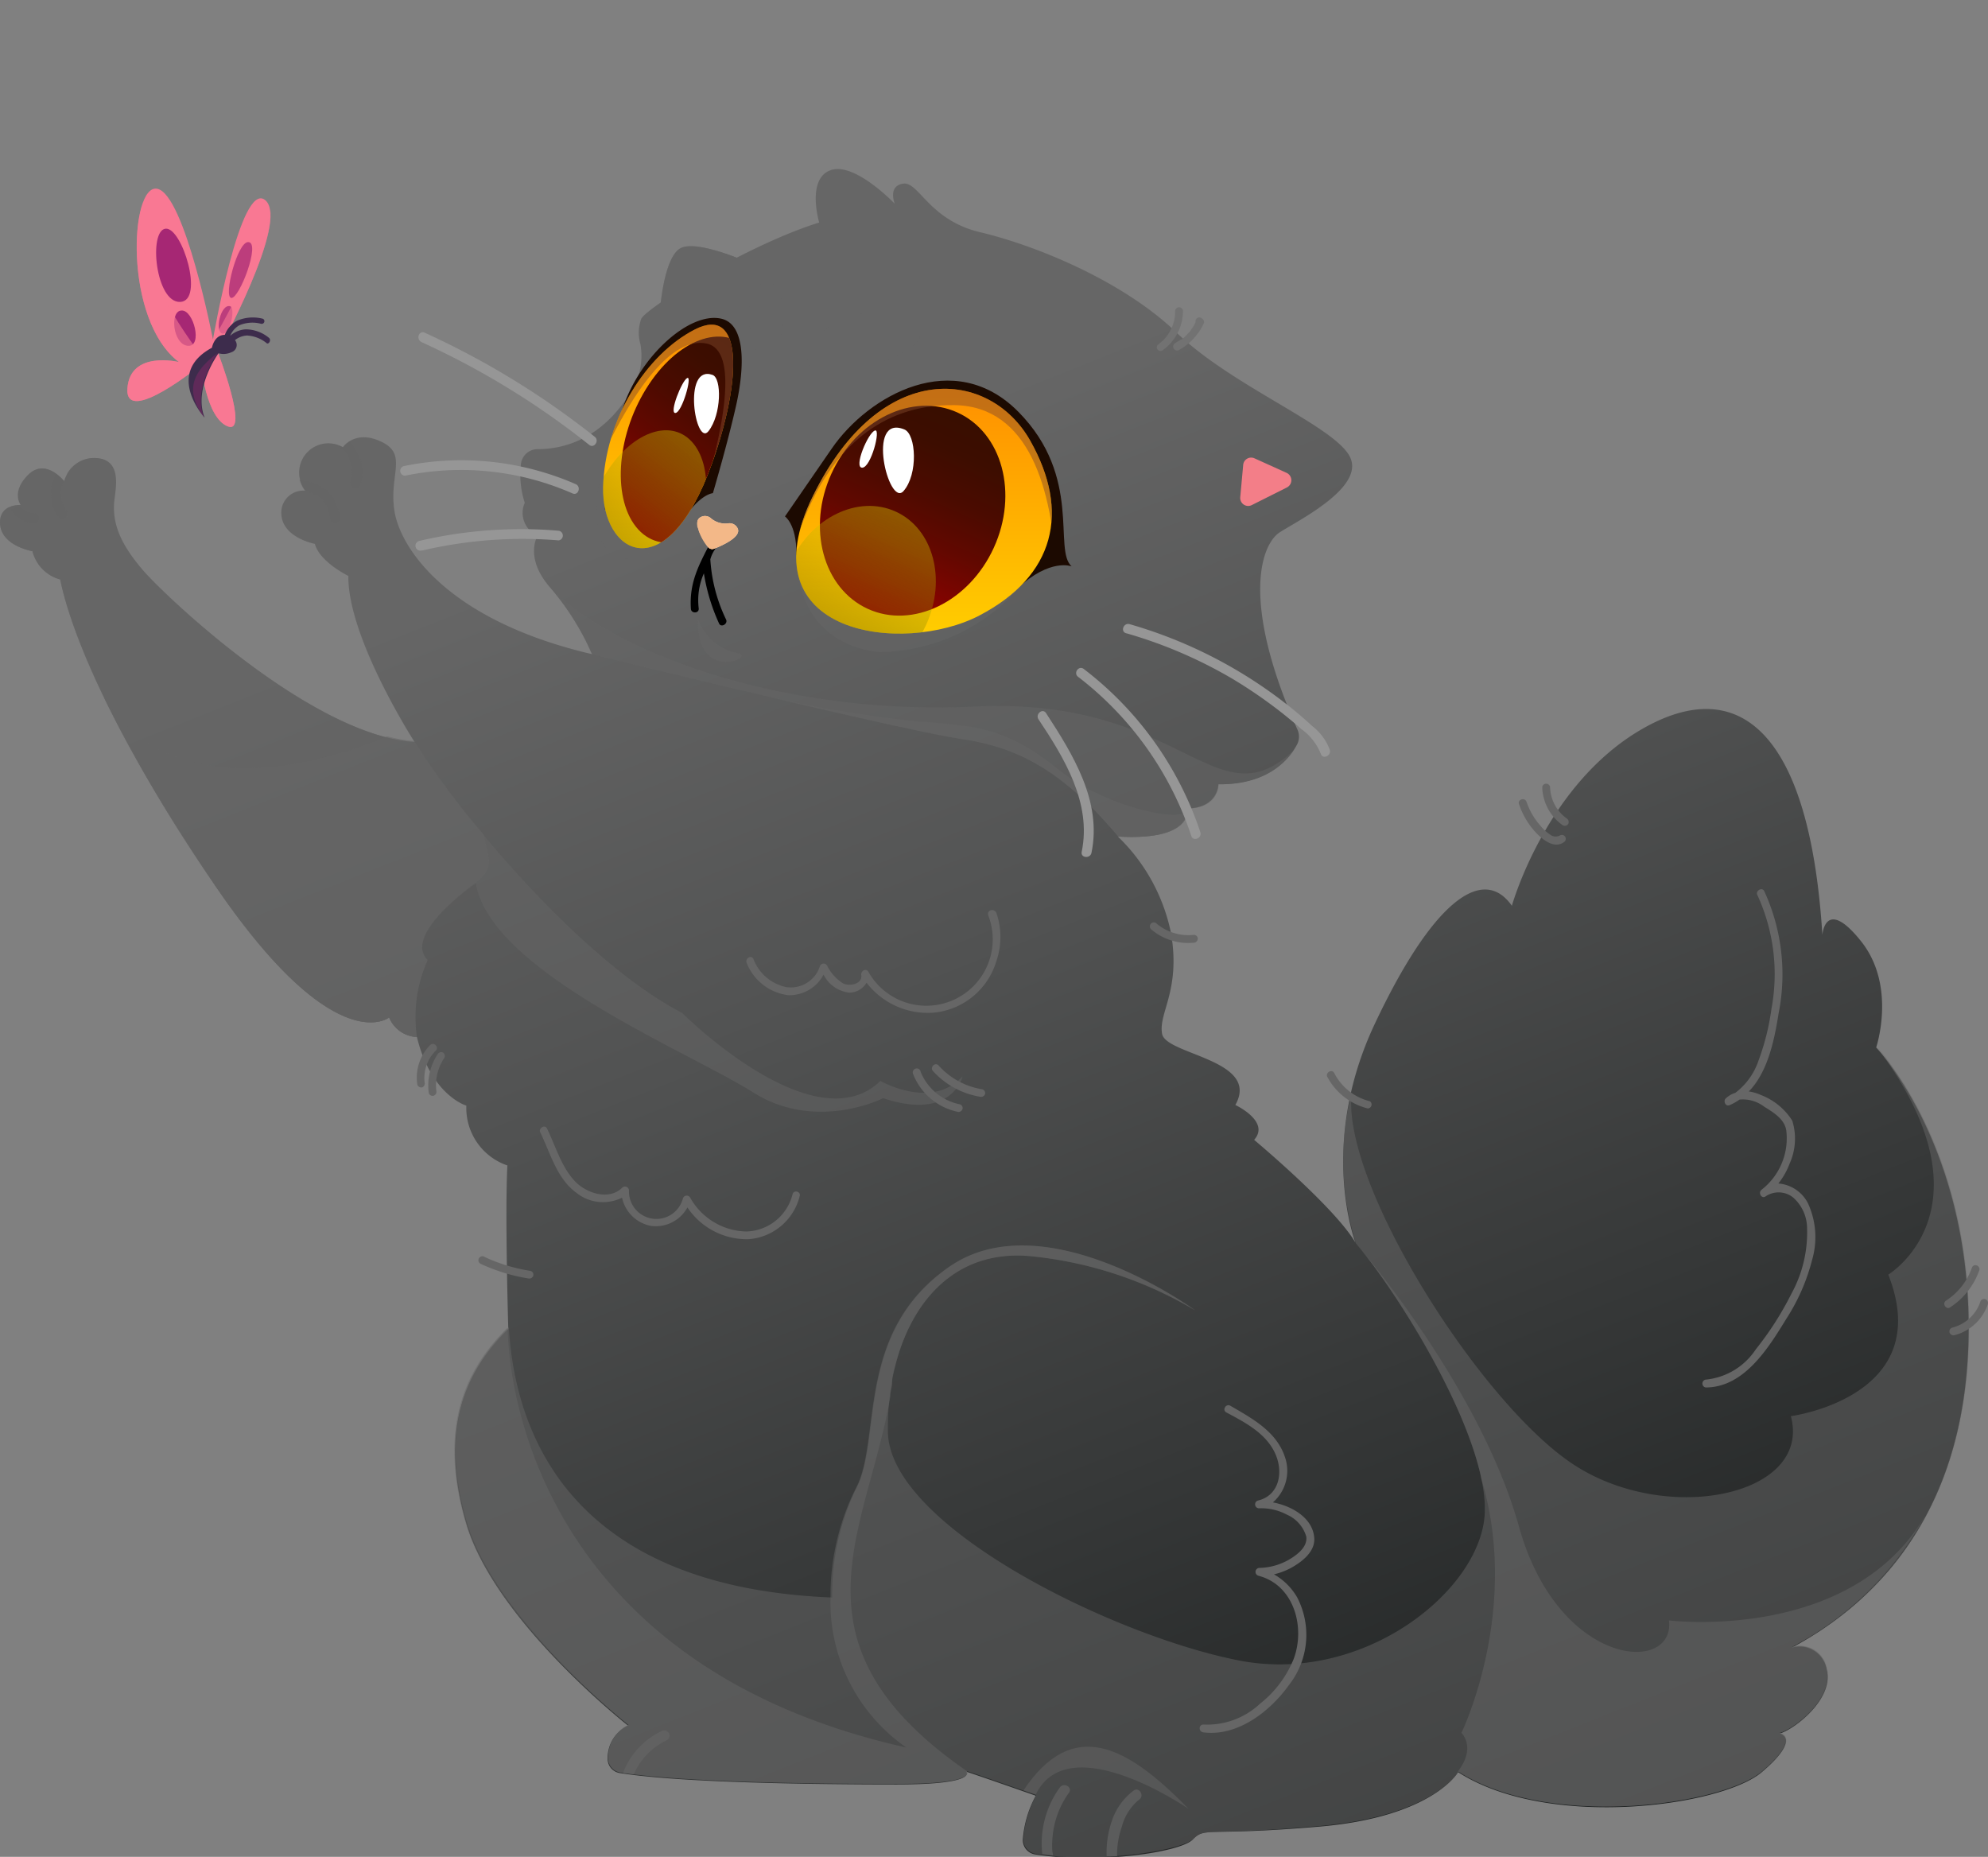 <svg xmlns="http://www.w3.org/2000/svg" xmlns:xlink="http://www.w3.org/1999/xlink" viewBox="0 0 154.49 144.28"><rect x="0" y="0" width="154.49" height="144.28" fill="#808080" stroke="none"/><defs><style>.cls-1{fill:none;}.cls-2{isolation:isolate;}.cls-26,.cls-3,.cls-4{fill:#666;}.cls-4{opacity:0.5;}.cls-10,.cls-12,.cls-15,.cls-18,.cls-23,.cls-25,.cls-26,.cls-4{mix-blend-mode:multiply;}.cls-5{fill:url(#Áåçûìÿííûé_ãðàäèåíò_183);}.cls-6{fill:#1c0a01;}.cls-7{fill:url(#Áåçûìÿííûé_ãðàäèåíò_87);}.cls-8{fill:url(#Áåçûìÿííûé_ãðàäèåíò_87-2);}.cls-9{clip-path:url(#clip-path);}.cls-10{fill:url(#Áåçûìÿííûé_ãðàäèåíò_114);}.cls-11,.cls-16{opacity:0.32;mix-blend-mode:screen;}.cls-11{fill:url(#Áåçûìÿííûé_ãðàäèåíò_450);}.cls-12{fill:#834a2c;opacity:0.47;}.cls-13{fill:#fff;}.cls-14{clip-path:url(#clip-path-2);}.cls-15{fill:url(#Áåçûìÿííûé_ãðàäèåíò_114-2);}.cls-16{fill:url(#Áåçûìÿííûé_ãðàäèåíò_450-2);}.cls-17{fill:#f9d4b9;}.cls-18{fill:#f3b888;}.cls-19{fill:#f37e88;}.cls-20,.cls-23{fill:#f97893;}.cls-21,.cls-22,.cls-25{fill:#a62774;}.cls-22{opacity:0.72;}.cls-23{opacity:0.6;}.cls-24{fill:#3d2c4c;}.cls-25{opacity:0.33;}.cls-26{opacity:0.68;}.cls-27{fill:#969696;}.cls-28{fill:#727272;}</style><linearGradient id="Áåçûìÿííûé_ãðàäèåíò_183" x1="110.19" y1="138.8" x2="63.87" y2="22.23" gradientUnits="userSpaceOnUse"><stop offset="0" stop-color="#1b1e1e"/><stop offset="0.01" stop-color="#1c1f1f"/><stop offset="0.68" stop-color="#515252"/><stop offset="1" stop-color="#666"/></linearGradient><linearGradient id="Áåçûìÿííûé_ãðàäèåíò_87" x1="71.81" y1="36.09" x2="71.81" y2="17.08" gradientUnits="userSpaceOnUse"><stop offset="0" stop-color="#ffcd00"/><stop offset="1" stop-color="#ff9000"/></linearGradient><linearGradient id="Áåçûìÿííûé_ãðàäèåíò_87-2" x1="51.91" y1="29.48" x2="51.91" y2="12.1" xlink:href="#Áåçûìÿííûé_ãðàäèåíò_87"/><clipPath id="clip-path" transform="translate(0 13.13)"><path class="cls-1" d="M63.19,25.38c5.3-10.75,13.75-9.79,16.87-4.27S82,31.62,76.1,34.7,57.83,36.26,63.19,25.38Z"/></clipPath><linearGradient id="Áåçûìÿííûé_ãðàäèåíò_114" x1="70.03" y1="-93.33" x2="70.03" y2="-110.1" gradientTransform="matrix(0.91, 0.41, -0.41, 0.91, -35, 90.06)" gradientUnits="userSpaceOnUse"><stop offset="0" stop-color="#9d0000"/><stop offset="0.16" stop-color="#820400"/><stop offset="0.39" stop-color="#620800"/><stop offset="0.61" stop-color="#4b0b00"/><stop offset="0.82" stop-color="#3d0d00"/><stop offset="1" stop-color="#380e00"/></linearGradient><linearGradient id="Áåçûìÿííûé_ãðàäèåíò_450" x1="68.87" y1="-87.09" x2="68.87" y2="-101.12" gradientTransform="matrix(0, 1, -1, 0, -27.4, -35.88)" gradientUnits="userSpaceOnUse"><stop offset="0"/><stop offset="0.48" stop-color="#818100"/><stop offset="0.84" stop-color="#dbdb00"/><stop offset="1" stop-color="#ff0"/></linearGradient><clipPath id="clip-path-2" transform="translate(0 13.13)"><path class="cls-1" d="M55.33,22.88C57.65,16.4,57.78,10.54,54,12.47s-7,7-7.13,12.23S51.79,32.77,55.33,22.88Z"/></clipPath><linearGradient id="Áåçûìÿííûé_ãðàäèåíò_114-2" x1="28.44" y1="-159.21" x2="28.44" y2="-175.57" gradientTransform="translate(-72.54 134.32) rotate(38.49)" xlink:href="#Áåçûìÿííûé_ãðàäèåíò_114"/><linearGradient id="Áåçûìÿííûé_ãðàäèåíò_450-2" x1="29.23" y1="-153.51" x2="29.23" y2="-167.2" gradientTransform="translate(-72.54 134.32) rotate(38.49)" xlink:href="#Áåçûìÿííûé_ãðàäèåíò_450"/></defs><title>cat</title><g class="cls-2"><g id="Calque_2" data-name="Calque 2"><g id="Ñëîé_2" data-name="Ñëîé 2"><path class="cls-3" d="M51.27,11.17s.26-4.06,1.51-4.95,5.73,1.2,5.73,1.2Z" transform="translate(0 13.13)"/><path class="cls-4" d="M51.27,11.17s.26-4.06,1.51-4.95,5.73,1.2,5.73,1.2Z" transform="translate(0 13.13)"/><path class="cls-5" d="M63.66,4.16s-1-3.37.87-4.06,5,2.6,5,2.6-.56-1.39.66-1.56,2,2.84,6,3.78,10.93,3.64,15.26,7.81,12.19,7.22,13.44,9.61-4.07,5-5.45,5.9-3.1,5.23,1.39,15.33a1.32,1.32,0,0,1-.05,1.18c-.58,1.08-2.19,3.11-6.1,3.06,0,0,0,1.84-2.43,1.88,0,0,.56,2.53-5.38,2.18A14.4,14.4,0,0,1,91,59.37c.77,4.48-1,6.21-.69,7.84s7.67,2,5.69,5.52c0,0,2.74,1.28,1.46,2.71,0,0,6.28,5.24,7.88,8,0,0-2.95-7.57,1.49-17S115.2,54,117.49,57.25c0,0,2.64-9.44,10.13-13.74s13,.14,14,16c0,0,.21-3,3,.49s1.18,8.26,1.18,8.26,7.39,7.7,7.18,22.38-8.12,21.24-13.74,24.26a2.12,2.12,0,0,1,2.7,1.67c.63,2.29-2.5,4.68-3.64,5,0,0,1.73.35-1.39,3s-16.59,4.51-23.6,0c0,0-1.94,3.47-10.75,4.23s-8.89,0-9.86,1-7.36,1.94-12.28,1.16a1.13,1.13,0,0,1-.93-1.23,8.47,8.47,0,0,1,1-3.33s-3.95-1.39-5.41-1.87c0,0,1,1-5.41,1-6,0-16.69-.12-21.45-.88a1.12,1.12,0,0,1-1-1.16,2.79,2.79,0,0,1,1.58-2.54s-10.34-8.12-12.56-15.69.14-12.07,3.26-15.13c0,0-.27-9-.07-12.7a4.72,4.72,0,0,1-3.19-4.65S33.51,72,32.4,67.45a2.45,2.45,0,0,1-2.16-1.52S26,69.38,16.61,55.52C7.76,42.5,5.27,34.85,4.68,31.9a3.05,3.05,0,0,1-2.16-2.2S0,29.28,0,27.46C0,26,1.61,26.11,1.61,26.11s-.78-1,.58-2.35S5,24.28,5,24.28a2.37,2.37,0,0,1,2.39-1.82c2,.05,1.66,2.05,1.51,3.18-.26,2,.62,3.69,2.24,5.57S24.15,44,32.22,44.53c0,0-5.2-8.07-5.15-12.91,0,0-2.24-1.09-2.6-2.49,0,0-2.55-.47-2.61-2.35A1.71,1.71,0,0,1,23.74,25a2.27,2.27,0,0,1,2.91-3.38s.94-1.41,3-.42.57,2.55,1,5.36,4,8.49,15.36,11.14a20.43,20.43,0,0,0-3.23-5.15c-2.08-2.34-1-4.06-1-4.06a1.92,1.92,0,0,1-1-2.55,7.05,7.05,0,0,1-.29-3.06,1.3,1.3,0,0,1,1.3-1.11c1.63,0,4.92-.5,7.34-4.64a5.14,5.14,0,0,0,.64-3.51,3.18,3.18,0,0,1,.07-2C50.44,10.65,58.08,5.9,63.66,4.16Z" transform="translate(0 13.13)"/><path class="cls-4" d="M46,37.71c1.65.43,24.41,5.94,28.64,6.56s7.78,2.29,12.25,7.6c5.94.35,5.38-2.18,5.38-2.18,2.47,0,2.43-1.88,2.43-1.88,3.47,0,5.13-1.55,5.86-2.66C94.44,50.94,92,41,75.77,41.77s-29.54-5-33.38-9.74a5.67,5.67,0,0,0,.4.53A20.43,20.43,0,0,1,46,37.71Z" transform="translate(0 13.13)"/><path class="cls-4" d="M33.23,61.49c-2-2,3.75-6,3.75-6,1.11,6.87,16.58,13.11,21.51,16.24s10.14.47,10.14.47C74,74,74.8,70.51,74.8,70.51c-2.43,2.64-6.38.35-6.38.35C63.28,75.85,53,65.57,53,65.57,44.33,61.06,34.2,48,32.22,44.53,24.15,44,12.7,33.08,11.09,31.21s-2.5-3.59-2.24-5.57c.15-1.13.47-3.13-1.51-3.18A2.37,2.37,0,0,0,5,24.28s-1.41-1.87-2.76-.52-.58,2.35-.58,2.35S0,26,0,27.46c0,1.82,2.52,2.24,2.52,2.24a3.05,3.05,0,0,0,2.16,2.2c.59,3,3.08,10.6,11.93,23.62C26,69.38,30.24,65.93,30.24,65.93a2.45,2.45,0,0,0,2.16,1.52A10.76,10.76,0,0,1,33.23,61.49Z" transform="translate(0 13.13)"/><path class="cls-4" d="M86.91,51.87c5.94.35,5.38-2.18,5.38-2.18.11,1.25-6.19.05-10-3s-6-3.44-10.82-3.75a98.53,98.53,0,0,1-12.3-2.05c6.49,1.53,13.35,3.09,15.48,3.4C78.9,44.9,82.44,46.56,86.91,51.87Z" transform="translate(0 13.13)"/><path class="cls-4" d="M8,40.9a114.23,114.23,0,0,0,8.61,14.62C26,69.38,30.24,65.93,30.24,65.93a2.45,2.45,0,0,0,2.16,1.52,10.76,10.76,0,0,1,.83-6c-2-2,3.75-6,3.75-6,1.52-1.19,1-1.82.61-3.74a59.35,59.35,0,0,1-5.37-7.25,12.05,12.05,0,0,1-2.14-.38C27.29,45.32,13.65,50.43,8,40.9Z" transform="translate(0 13.13)"/><path class="cls-4" d="M69.19,95.37c0-.31.09-.6.14-.9a2.51,2.51,0,0,0,0-.27c0-.09,0-.15,0-.21a8.29,8.29,0,0,1,.22-.95c1.29-5.12,4.71-9,10.31-8.58a30.85,30.85,0,0,1,13,4.23s-11.66-8.53-19.09-3.4-5.21,13.47-7.29,17.28a18.67,18.67,0,0,0-1.94,8V111a13.72,13.72,0,0,0,5.9,11.66c-25.75-5.76-30.75-24.22-31-32.62-3.12,3.06-5.48,7.57-3.26,15.13S48.84,120.9,48.84,120.9a2.79,2.79,0,0,0-1.58,2.54,1.12,1.12,0,0,0,1,1.16c4.76.76,15.41.88,21.45.88,6.45,0,5.41-1,5.41-1C60.76,114.53,67.41,105.85,69.19,95.37Z" transform="translate(0 13.13)"/><path class="cls-4" d="M92.36,127.42c-4.79-4.93-9-7.15-12.82-1.44l.95.33C83.06,121,92.36,127.42,92.36,127.42Z" transform="translate(0 13.13)"/><path class="cls-4" d="M129.7,112.78c.49,4.23-8.6,3.68-11.66-7.29s-12.66-22-12.66-22c2.86,3.36,8.39,12,9.72,18.16l0,.07c3.12,10.25-1.53,19.8-1.53,19.8s1.18,1.11-.28,3c7,4.51,20.48,2.63,23.6,0s1.39-3,1.39-3c1.14-.31,4.27-2.7,3.64-5a2.12,2.12,0,0,0-2.7-1.67,25,25,0,0,0,10.41-10.25C143.84,114.55,129.7,112.78,129.7,112.78Z" transform="translate(0 13.13)"/><path class="cls-6" d="M61,27s.8-1.15,3.64-5.28,9.51-7.91,14.51-2.84,2.67,10.72,4.13,12c0,0-1.65-.68-4.22,1.71s-17.17-.43-17.17-2.72S61,27,61,27Z" transform="translate(0 13.13)"/><path class="cls-6" d="M55.4,25.19s1.15-3.89,1.81-6.84.75-6.25-1.13-6.71c-2.5-.6-6.39,2.95-7.7,7A41.65,41.65,0,0,0,47,26.46s5.69,1.23,6.68,0S55.4,25.19,55.4,25.19Z" transform="translate(0 13.13)"/><path class="cls-4" d="M47.91,19.67c-2.61,6.84-1.29,9.46-.52,10.17,1,.95,4.19.36,5.81-2.63S47.91,19.67,47.91,19.67Z" transform="translate(0 13.13)"/><path class="cls-4" d="M61.9,30.63c.44,5.49,4.3,6.7,6.45,6.91a14.66,14.66,0,0,0,11-5.19C82.66,28.24,61.9,30.63,61.9,30.63Z" transform="translate(0 13.13)"/><path class="cls-7" d="M63.19,25.38c5.3-10.75,13.75-9.79,16.87-4.27S82,31.62,76.1,34.7,57.83,36.26,63.19,25.38Z" transform="translate(0 13.13)"/><path class="cls-8" d="M55.33,22.88C57.65,16.4,57.78,10.54,54,12.47s-7,7-7.13,12.23S51.79,32.77,55.33,22.88Z" transform="translate(0 13.13)"/><g class="cls-9"><path class="cls-10" d="M77.23,29.43c-1.92,4.21-6.31,6.34-9.79,4.75s-4.75-6.29-2.83-10.5,6.3-6.34,9.79-4.76S79.15,25.22,77.23,29.43Z" transform="translate(0 13.13)"/><ellipse class="cls-11" cx="66.7" cy="33" rx="7.01" ry="5.8" transform="translate(9.01 93.14) rotate(-65.5)"/><path class="cls-12" d="M60.85,33.72S62.2,18.18,74.17,18.35c11.67.17,7.09,25.92,7.09,25.92s10.2-31.65,5.26-38.43-8-17.67-15.33-13S60.33,13.14,60.33,13.14Z" transform="translate(0 13.13)"/><path class="cls-13" d="M70.28,20.24c.92.37,1.08,3.49-.07,4.79S67.26,19,70.28,20.24Z" transform="translate(0 13.13)"/><path class="cls-13" d="M68,20.32c.47-.15-.31,2.89-1,2.89S67.47,20.47,68,20.32Z" transform="translate(0 13.13)"/></g><g class="cls-14"><path class="cls-15" d="M57.59,25c-2.38,3.85-6,5.2-8,3s-1.76-7.07.62-10.92,6-5.2,8-3S60,21.1,57.59,25Z" transform="translate(0 13.13)"/><path class="cls-16" d="M53.23,30.31c-2,3.22-5,4.35-6.7,2.52s-1.47-5.91.52-9.13,5-4.35,6.7-2.52S55.22,27.09,53.23,30.31Z" transform="translate(0 13.13)"/><path class="cls-12" d="M45.1,26.36s5-13.74,9.79-12.8c5.2,1-5,25.1-5,25.1S61.05,10.63,60,3.05s-.64-18.92-4.41-15.58S48,5.82,48,5.82Z" transform="translate(0 13.13)"/><path class="cls-13" d="M55.37,16c.73.25.7,3.08-.31,4.37S53,15.16,55.37,16Z" transform="translate(0 13.13)"/><path class="cls-13" d="M53.41,16.24c.4-.17-.4,2.67-.92,2.72S53,16.42,53.41,16.24Z" transform="translate(0 13.13)"/></g><path d="M56.42,35a12.48,12.48,0,0,1-1.22-4.67,2.56,2.56,0,0,1,.54-1c.21-.34-.35-.66-.53-.31-.84,1.65-1.66,3.06-1.52,5.14,0,.39.63.4.61,0a5.18,5.18,0,0,1,.4-2.74,15,15,0,0,0,1.19,3.92C56.06,35.65,56.59,35.34,56.42,35Z" transform="translate(0 13.13)"/><path class="cls-17" d="M56.56,27.54a1.72,1.72,0,0,1-1.29-.38.69.69,0,0,0-.88-.07c-.6.41.26,1.74.65,2.28a.39.39,0,0,0,.45.14c.63-.25,2.13-.91,1.84-1.57A.69.69,0,0,0,56.56,27.54Z" transform="translate(0 13.13)"/><path class="cls-18" d="M56.56,27.54a1.72,1.72,0,0,1-1.29-.38.69.69,0,0,0-.88-.07c-.6.41.26,1.74.65,2.28a.39.39,0,0,0,.45.14c.63-.25,2.13-.91,1.84-1.57A.69.69,0,0,0,56.56,27.54Z" transform="translate(0 13.13)"/><path class="cls-18" d="M55,29.37a.39.39,0,0,0,.45.14c.53-.21,1.69-.72,1.86-1.26-2.32.59-3.09.23-3.16-.72A4,4,0,0,0,55,29.37Z" transform="translate(0 13.13)"/><path class="cls-4" d="M54.24,35a4.14,4.14,0,0,0,3.16,2.63C58.72,37.93,54.12,40,54.24,35Z" transform="translate(0 13.13)"/><path class="cls-4" d="M62.78,14.68c-.61,1.92,5.67,1.1,8.27-1S64.6,8.9,62.78,14.68Z" transform="translate(0 13.13)"/><path class="cls-4" d="M59.6,14.65c1.69-.06,1.72-6.5-.21-5.83S58.15,14.71,59.6,14.65Z" transform="translate(0 13.13)"/><path class="cls-19" d="M96.38,25.52,96.61,23a.62.62,0,0,1,.87-.52L100,23.62a.63.63,0,0,1,0,1.13l-2.75,1.38A.62.62,0,0,1,96.38,25.52Z" transform="translate(0 13.13)"/><path class="cls-20" d="M16.55,13.25S14.37,2,12.23,1.54,9.58,11.74,13.9,15c0,0-3.8-.93-4,2.06s5.73-1.85,5.73-1.85S16,19.34,17.7,20s-.78-5.78-.78-5.78S22.54,4,20.61,2.42,16.55,13.25,16.55,13.25Z" transform="translate(0 13.13)"/><path class="cls-21" d="M12.86,4.64c1.29-.15,3.05,5.62,1.14,5.69S11.53,4.8,12.86,4.64Z" transform="translate(0 13.13)"/><path class="cls-21" d="M14.11,11c.93-.07,1.67,2.84.49,2.74S13.17,11,14.11,11Z" transform="translate(0 13.13)"/><path class="cls-22" d="M19.29,5.68c1,0-.7,4.44-1.32,4.34S18.45,5.65,19.29,5.68Z" transform="translate(0 13.13)"/><path class="cls-22" d="M17.87,10.66c.47.11,0,2.28-.6,2.13S17.14,10.49,17.87,10.66Z" transform="translate(0 13.13)"/><path class="cls-23" d="M13.9,15s-3.8-.93-4,2.06,5.73-1.85,5.73-1.85S16,19.34,17.7,20s-.78-5.78-.78-5.78S21.45,6,21,3.16C20.41,7,15.77,14.65,15.77,14.65S9.52,6.9,11.17,2.48C10.09,5.09,10.45,12.4,13.9,15Z" transform="translate(0 13.13)"/><path class="cls-24" d="M20.9,13.12a2.86,2.86,0,0,0-1.81-.66,2,2,0,0,0-1.2.5,1.67,1.67,0,0,1,.7-.81,2.61,2.61,0,0,1,1.7-.12.21.21,0,0,0,.25-.15.2.2,0,0,0-.14-.25,3.11,3.11,0,0,0-2,.17,2.11,2.11,0,0,0-.93,1.09c-.83,0-1,1-1,1-3.71,2-.57,5.43-.57,5.43-.9-2.29,1.08-5,1.08-5a1.45,1.45,0,0,0,1-.08.59.59,0,0,0,.28-.94,1.62,1.62,0,0,1,.94-.36,2.65,2.65,0,0,1,1.54.61C20.9,13.63,21.1,13.28,20.9,13.12Z" transform="translate(0 13.13)"/><path class="cls-25" d="M15.84,19.29c-.9-2.29,1.08-5,1.08-5C14.51,16.07,14.64,17.6,15.84,19.29Z" transform="translate(0 13.13)"/><path class="cls-26" d="M88.53,126.7c.43-.29,0-1-.42-.71a4.88,4.88,0,0,0-1.71,2.38A7.46,7.46,0,0,0,86,131.1l.81,0a6.62,6.62,0,0,1,.37-2.29A4,4,0,0,1,88.53,126.7Z" transform="translate(0 13.13)"/><path class="cls-26" d="M81.86,129.1a6.82,6.82,0,0,1,1.21-2.93c.31-.43-.4-.83-.71-.41A7.46,7.46,0,0,0,81,129.25a6.91,6.91,0,0,0,0,1.7c.27,0,.55.07.83.09,0-.13-.05-.27-.06-.4A7.22,7.22,0,0,1,81.86,129.1Z" transform="translate(0 13.13)"/><path class="cls-26" d="M51.83,122.08a.4.4,0,0,0,.14-.55.41.41,0,0,0-.55-.15,5.91,5.91,0,0,0-3,3.25l.83.11A5.26,5.26,0,0,1,51.83,122.08Z" transform="translate(0 13.13)"/><path class="cls-26" d="M24.89,25.57a1.82,1.82,0,0,1,.51.7c.05.11.1.24.15.38a2.41,2.41,0,0,0,.08.25l0,.11a.42.42,0,0,0,.63.45c.32-.2.19-.56.1-.85a4.19,4.19,0,0,0-.58-1.25,3,3,0,0,0-1.27-.9,4.71,4.71,0,0,0-1.23-.3,2.5,2.5,0,0,0,.43.85h-.28a5,5,0,0,1,.56.11A3.23,3.23,0,0,1,24.89,25.57Z" transform="translate(0 13.13)"/><path class="cls-26" d="M27.24,24.3a.42.42,0,0,0,.29.5.41.41,0,0,0,.5-.28,3.32,3.32,0,0,0-.87-3.35,2.24,2.24,0,0,0-.51.46,2.86,2.86,0,0,0-.54-.21A2.46,2.46,0,0,1,27.24,24.3Z" transform="translate(0 13.13)"/><path class="cls-26" d="M4.55,27.07a.41.41,0,0,0,.58,0,.42.42,0,0,0,0-.58,2.15,2.15,0,0,1-.28-1.91,4,4,0,0,1,.79-1.48A2.63,2.63,0,0,0,5,24.28a3.89,3.89,0,0,0-.64-.6A3.17,3.17,0,0,0,4.55,27.07Z" transform="translate(0 13.13)"/><path class="cls-26" d="M2.63,27.53a.4.4,0,0,0,.4-.41.41.41,0,0,0-.4-.4l-.13,0-.19-.05-.09,0L2,26.5l-.07,0-.05,0,0,0a.23.23,0,0,1-.07-.07.93.93,0,0,1-.14-.14s-.06-.08,0,0l0,0a2,2,0,0,0-.84.15,1.59,1.59,0,0,0,.15.29A2.42,2.42,0,0,0,2.63,27.53Z" transform="translate(0 13.13)"/><path class="cls-27" d="M32.73,13.44a62.56,62.56,0,0,1,13.06,8c.38.3.81-.33.43-.63A63.77,63.77,0,0,0,33,12.72c-.45-.2-.69.52-.25.72Z" transform="translate(0 13.13)"/><path class="cls-27" d="M31.49,23.83a21.52,21.52,0,0,1,13,1.38c.45.2.7-.52.25-.72a22.22,22.22,0,0,0-13.37-1.4.38.38,0,0,0,.16.74Z" transform="translate(0 13.13)"/><path class="cls-27" d="M32.8,29.65a34.18,34.18,0,0,1,10.62-.79.38.38,0,0,0,0-.75,34.61,34.61,0,0,0-10.83.79.38.38,0,0,0,.16.75Z" transform="translate(0 13.13)"/><path class="cls-27" d="M87.54,36.08a35.52,35.52,0,0,1,8.26,3.55,37,37,0,0,1,3.69,2.53c.56.44,1.12.9,1.65,1.37a4.36,4.36,0,0,1,1.5,1.91c.14.47.83.16.7-.3A4.08,4.08,0,0,0,102,43.31c-.59-.55-1.2-1.07-1.83-1.57a35.85,35.85,0,0,0-12.38-6.37c-.47-.14-.75.57-.27.71Z" transform="translate(0 13.13)"/><path class="cls-27" d="M83.78,39.46a25.83,25.83,0,0,1,8.8,12.37c.15.46.85.16.7-.3a26.49,26.49,0,0,0-9.06-12.68c-.39-.3-.83.32-.44.61Z" transform="translate(0 13.13)"/><path class="cls-27" d="M80.7,42.76c2,3,4.15,6.5,3.36,10.3-.1.48.66.55.76.08.83-4-1.44-7.65-3.53-10.86-.26-.41-.85.07-.59.48Z" transform="translate(0 13.13)"/><path class="cls-3" d="M138.2,78.83a5.71,5.71,0,0,0,.88-1.56,4.71,4.71,0,0,0,.2-3.32,5,5,0,0,0-2.45-2,3.32,3.32,0,0,0-.93-.27c1.5-1.53,2-4.07,2.32-6.08a15.47,15.47,0,0,0-1.12-9.49c-.18-.35-.71,0-.53.31a14.7,14.7,0,0,1,1.09,8.85,18.63,18.63,0,0,1-1,4,5.25,5.25,0,0,1-1.81,2.52,1.86,1.86,0,0,0-.75.44c-.2.21,0,.63.29.52a4,4,0,0,0,.79-.44,2.73,2.73,0,0,1,1.9.54c.7.44,1.57.94,1.73,1.83a5.06,5.06,0,0,1-1.91,4.63c-.31.23,0,.75.31.52a1.8,1.8,0,0,1,2.15.1,3.21,3.21,0,0,1,1.07,2.37,9.89,9.89,0,0,1-1.22,5.1,24.29,24.29,0,0,1-2.76,4.31,5.27,5.27,0,0,1-3.9,2.36.31.31,0,0,0,0,.61c3,0,4.89-3.09,6.27-5.34a15.42,15.42,0,0,0,2-4.57,6.29,6.29,0,0,0-.32-4.4A2.83,2.83,0,0,0,138.2,78.83Z" transform="translate(0 13.13)"/><path class="cls-3" d="M76.8,58a5.16,5.16,0,0,1-9.31,4.39c-.18-.32-.6-.09-.56.24.11.72-.93.89-1.4.66a3.41,3.41,0,0,1-1.26-1.4.31.31,0,0,0-.56.07,2.37,2.37,0,0,1-2.61,1.61,3.49,3.49,0,0,1-2.55-2.18c-.15-.36-.68-.05-.52.31a4,4,0,0,0,3.24,2.5A3,3,0,0,0,64,62.6,2.56,2.56,0,0,0,66,64a1.56,1.56,0,0,0,1.34-.77,6,6,0,0,0,5.28,2.32,5.64,5.64,0,0,0,4.81-4,5.8,5.8,0,0,0,0-3.75C77.25,57.42,76.66,57.58,76.8,58Z" transform="translate(0 13.13)"/><path class="cls-3" d="M61.59,79.67A3.81,3.81,0,0,1,58,82.56a5.12,5.12,0,0,1-4.37-2.64.31.31,0,0,0-.56.07,2.13,2.13,0,0,1-4.19-.62.31.31,0,0,0-.52-.22c-1,1-2.71.47-3.62-.43-1.11-1.13-1.55-2.77-2.23-4.16-.17-.36-.7,0-.52.31.78,1.6,1.28,3.58,2.8,4.68a3.3,3.3,0,0,0,3.55.38,2.83,2.83,0,0,0,2.28,2.2,2.8,2.8,0,0,0,2.8-1.44,5.56,5.56,0,0,0,4.72,2.47,4.42,4.42,0,0,0,4-3.33C62.27,79.45,61.68,79.29,61.59,79.67Z" transform="translate(0 13.13)"/><path class="cls-3" d="M100.16,117.81a6.31,6.31,0,0,0,.65-6.81A4.83,4.83,0,0,0,99,109.2a5.31,5.31,0,0,0,1.65-.69c.75-.47,1.57-1.2,1.48-2.17-.13-1.53-1.73-2.45-3.21-2.73a3.26,3.26,0,0,0,.94-3.51c-.66-2-2.53-3-4.25-4-.35-.19-.65.34-.31.52,1.43.76,3,1.58,3.74,3.07s.41,3.39-1.3,3.78a.31.31,0,0,0,.08.6,4.23,4.23,0,0,1,2.18.49,2.68,2.68,0,0,1,1.51,1.7c.12.83-.74,1.45-1.38,1.82a4.81,4.81,0,0,1-2.25.62.31.31,0,0,0-.08.61c2.79.73,3.66,4.05,2.72,6.5a8.52,8.52,0,0,1-2.61,3.45,6,6,0,0,1-4.39,1.61c-.39,0-.39.57,0,.61C96.18,121.82,98.71,119.84,100.16,117.81Z" transform="translate(0 13.13)"/><path class="cls-4" d="M105.38,83.49c3.33,3.92,10.3,15.06,10,21S106,117.77,96.32,115.9,69.11,105.49,69,98.13s3.54-14.23,10.9-13.67a30.85,30.85,0,0,1,13,4.23s-11.66-8.53-19.09-3.4-5.21,13.47-7.29,17.28A18.91,18.91,0,0,0,64.67,111c-19.23-.76-24.57-11.52-25.13-21-3.12,3.06-5.48,7.57-3.26,15.13S48.84,120.9,48.84,120.9a2.79,2.79,0,0,0-1.58,2.54,1.12,1.12,0,0,0,1,1.16c4.76.76,15.41.88,21.45.88,6.45,0,5.41-1,5.41-1,1.46.48,5.41,1.87,5.41,1.87a8.47,8.47,0,0,0-1,3.33,1.13,1.13,0,0,0,.93,1.23c4.92.78,11.37-.25,12.28-1.16s1-.21,9.86-1,10.75-4.23,10.75-4.23c7,4.51,20.48,2.63,23.6,0s1.39-3,1.39-3c1.14-.31,4.27-2.7,3.64-5a2.12,2.12,0,0,0-2.7-1.67c5.62-3,13.53-9.58,13.74-24.26s-7.18-22.38-7.18-22.38c9.43,12.56.9,17.7.9,17.7,3.75,9.51-7.57,11-7.57,11,1.67,6.25-9.92,8.61-17.21,3.54S104.1,78.5,105.06,71.66A21.61,21.61,0,0,0,105.38,83.49Z" transform="translate(0 13.13)"/><path class="cls-28" d="M90.36,14.08A3.77,3.77,0,0,0,91.93,11a.31.31,0,0,0-.61,0,3.13,3.13,0,0,1-1.27,2.6.3.3,0,0,0-.11.41A.3.3,0,0,0,90.36,14.08Z" transform="translate(0 13.13)"/><path class="cls-28" d="M92.91,11.91a3.65,3.65,0,0,1-.32.54l-.09.14,0,0,0,0-.22.24a4.47,4.47,0,0,1-.45.42c-.08.06,0,0,0,0l-.06,0-.14.09-.27.17a.31.31,0,1,0,.31.53,4.62,4.62,0,0,0,1.86-2,.31.31,0,0,0-.11-.41A.3.3,0,0,0,92.91,11.91Z" transform="translate(0 13.13)"/><path class="cls-3" d="M121.64,51.9a.3.3,0,0,0-.42-.11.7.7,0,0,1-.77-.08,3.37,3.37,0,0,1-.76-.7,5.42,5.42,0,0,1-1.06-1.83c-.12-.37-.71-.21-.59.17a6.2,6.2,0,0,0,1.31,2.21c.51.54,1.42,1.29,2.18.75A.31.31,0,0,0,121.64,51.9Z" transform="translate(0 13.13)"/><path class="cls-3" d="M121.45,51a.32.32,0,0,0,.42-.11.33.33,0,0,0-.11-.42,3.1,3.1,0,0,1-1.3-2.45.31.31,0,0,0-.61,0A3.74,3.74,0,0,0,121.45,51Z" transform="translate(0 13.13)"/><path class="cls-3" d="M106.46,72.44a4.25,4.25,0,0,1-2.78-2.2c-.19-.34-.71,0-.53.31A4.89,4.89,0,0,0,106.3,73,.31.31,0,0,0,106.46,72.44Z" transform="translate(0 13.13)"/><path class="cls-3" d="M153.82,85.56a.31.31,0,0,0-.22-.37.29.29,0,0,0-.37.21,5,5,0,0,1-2,2.53c-.33.21,0,.74.31.53A5.72,5.72,0,0,0,153.82,85.56Z" transform="translate(0 13.13)"/><path class="cls-3" d="M154.26,87.81a.31.31,0,0,0-.37.22,3.1,3.1,0,0,1-2.18,2,.31.31,0,0,0-.21.37.32.32,0,0,0,.38.22,3.72,3.72,0,0,0,2.6-2.42A.32.32,0,0,0,154.26,87.81Z" transform="translate(0 13.13)"/><path class="cls-3" d="M41.22,85.62a13.29,13.29,0,0,1-3.54-1.07.31.31,0,1,0-.31.53,14.07,14.07,0,0,0,3.69,1.13.33.33,0,0,0,.38-.21A.31.31,0,0,0,41.22,85.62Z" transform="translate(0 13.13)"/><path class="cls-3" d="M33.86,68.51c.29-.28-.15-.71-.43-.44a3.6,3.6,0,0,0-1,3.07.32.32,0,0,0,.38.22A.31.31,0,0,0,33,71,3,3,0,0,1,33.86,68.51Z" transform="translate(0 13.13)"/><path class="cls-3" d="M34,68.8a4.41,4.41,0,0,0-.68,3,.31.31,0,0,0,.38.21.32.32,0,0,0,.21-.37,3.77,3.77,0,0,1,.62-2.57.32.32,0,0,0-.11-.42A.33.33,0,0,0,34,68.8Z" transform="translate(0 13.13)"/><path class="cls-3" d="M74.55,72.67a4.18,4.18,0,0,1-3-2.5.31.31,0,1,0-.59.16,4.78,4.78,0,0,0,3.46,2.93.32.32,0,0,0,.38-.22A.3.3,0,0,0,74.55,72.67Z" transform="translate(0 13.13)"/><path class="cls-3" d="M76.33,71.51a5.78,5.78,0,0,1-3.39-1.85c-.27-.29-.7.14-.44.43a6.36,6.36,0,0,0,3.67,2,.32.32,0,0,0,.38-.21A.31.31,0,0,0,76.33,71.51Z" transform="translate(0 13.13)"/><path class="cls-3" d="M92.78,60.12a.32.32,0,0,0,.3-.31.3.3,0,0,0-.3-.3,3.84,3.84,0,0,1-2.87-.85.31.31,0,1,0-.43.44A4.44,4.44,0,0,0,92.78,60.12Z" transform="translate(0 13.13)"/></g></g></g></svg>